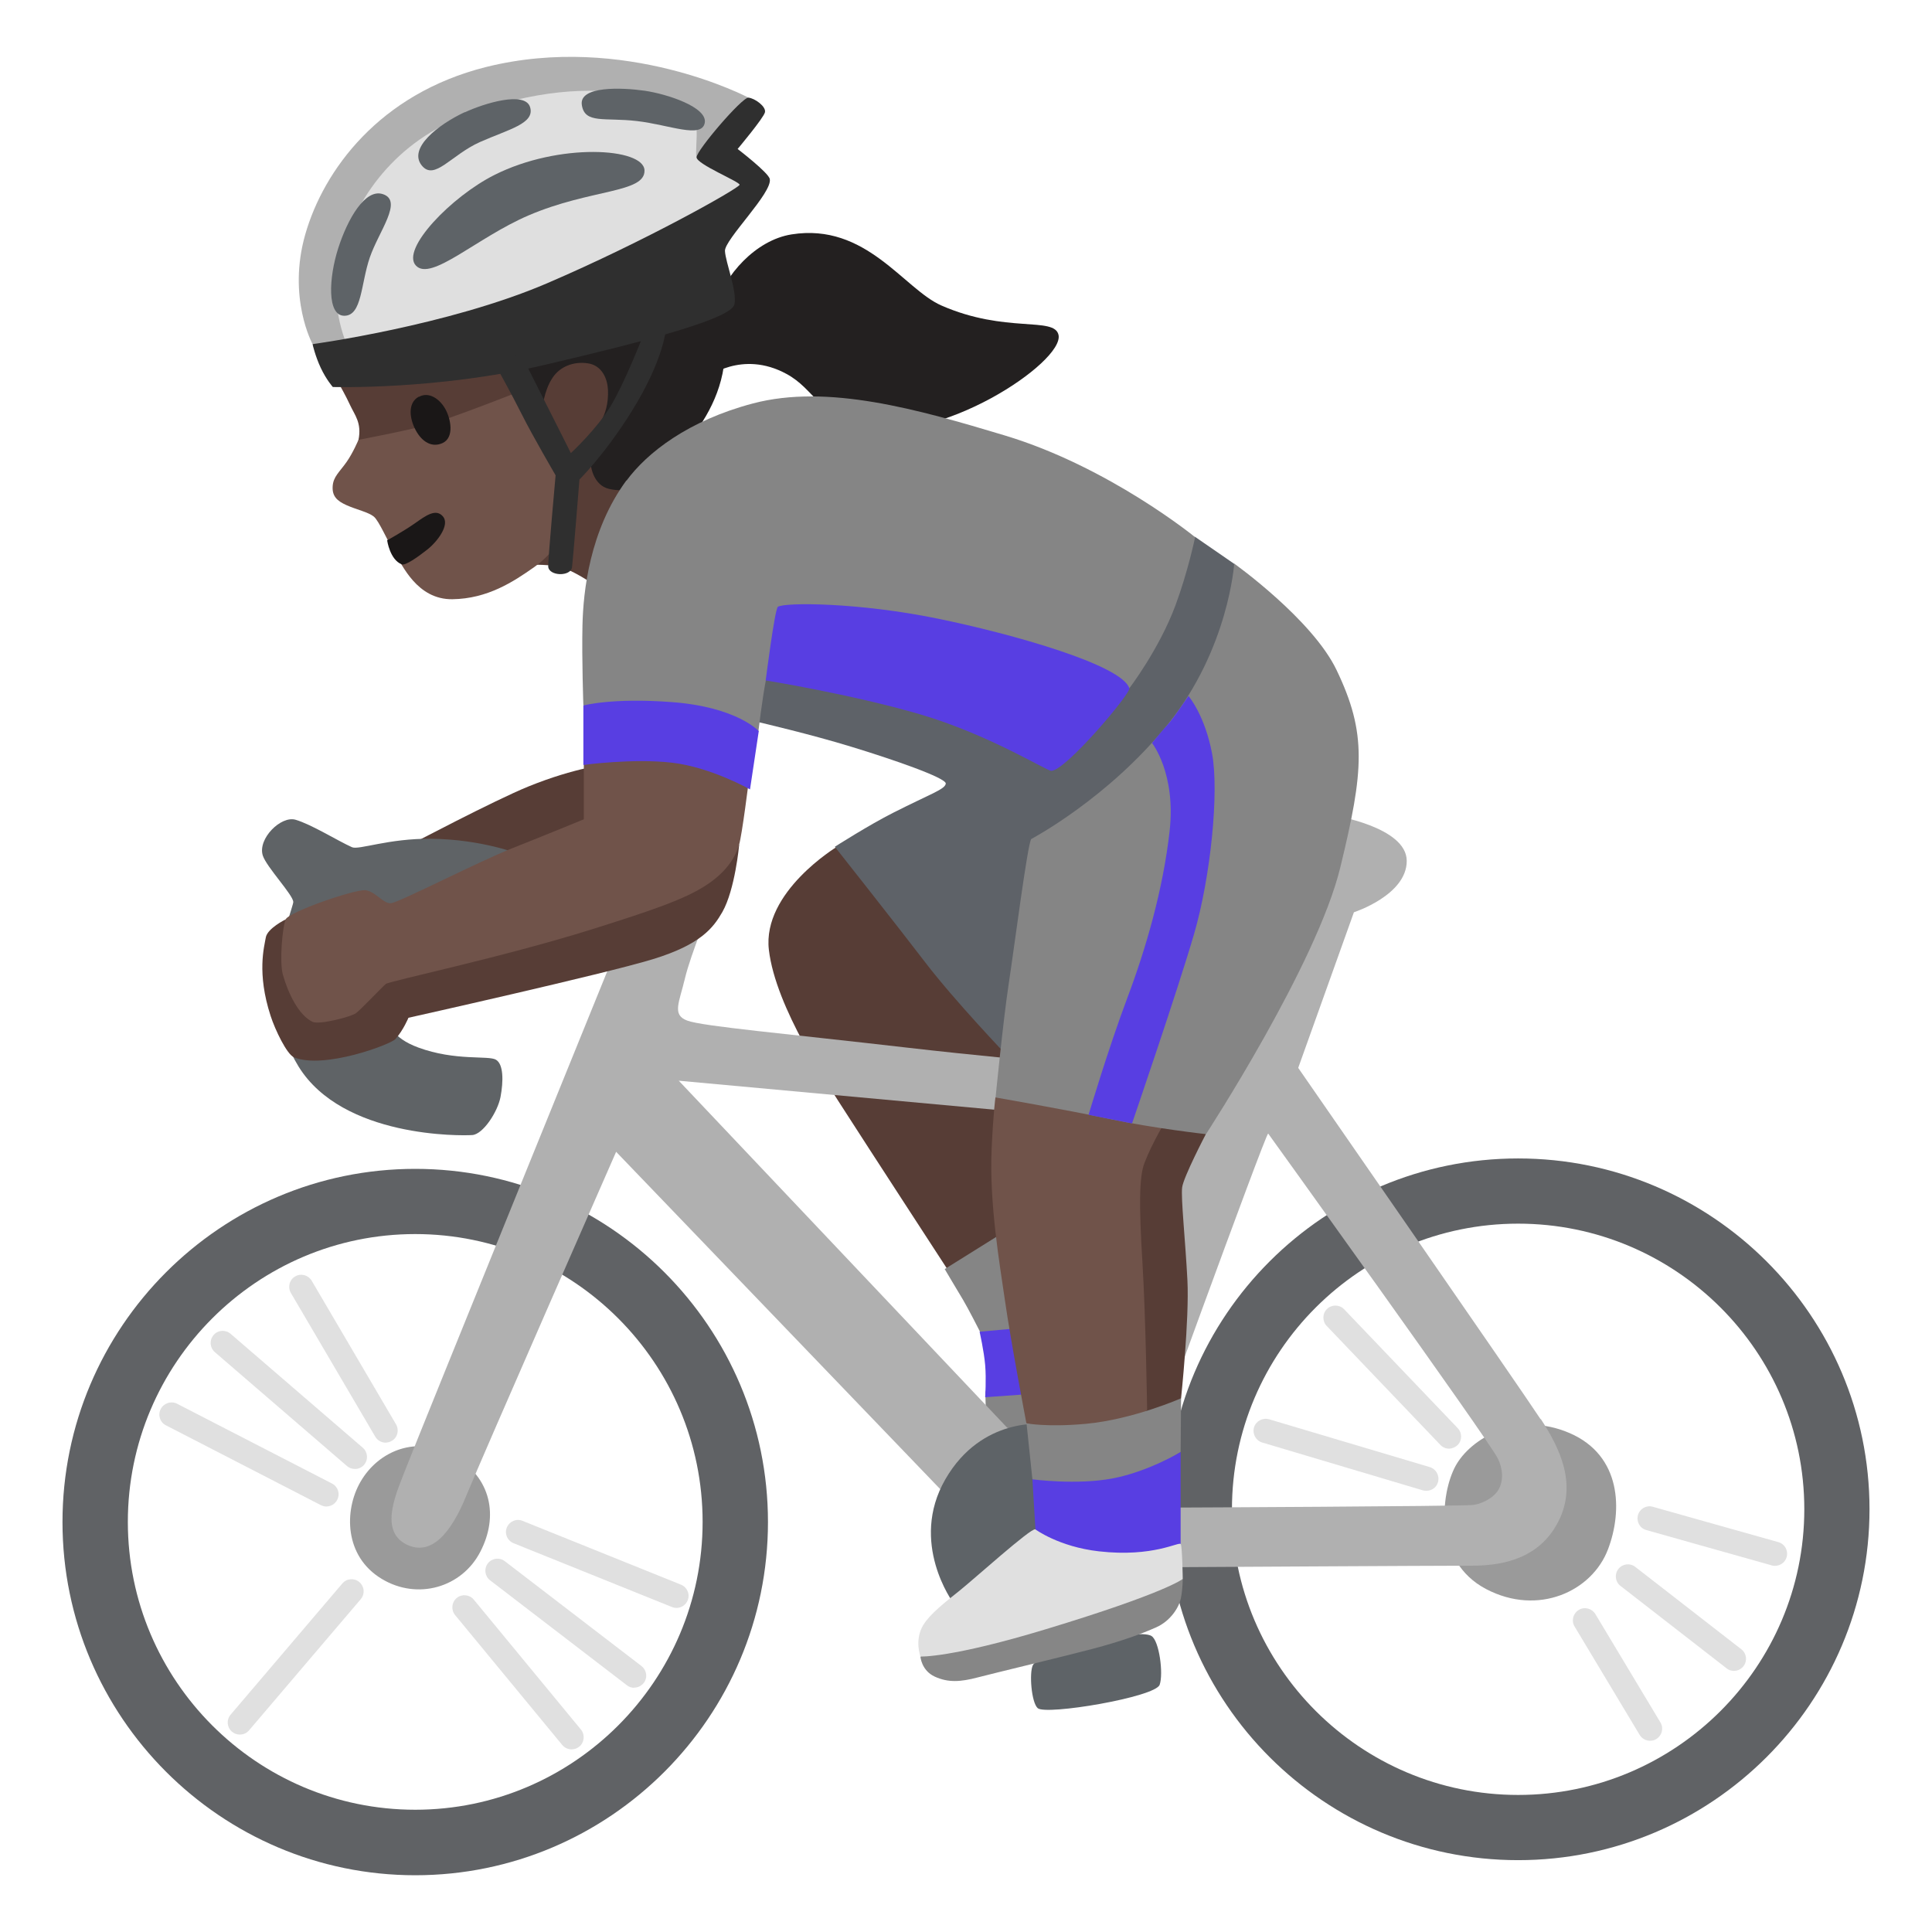 <?xml version="1.0" encoding="utf-8"?>
<!-- Generator: Adobe Illustrator 26.3.1, SVG Export Plug-In . SVG Version: 6.00 Build 0)  -->
<svg version="1.1" id="a" xmlns="http://www.w3.org/2000/svg" xmlns:xlink="http://www.w3.org/1999/xlink" x="0px" y="0px"
	 viewBox="0 0 128 128" style="enable-background:new 0 0 128 128;" xml:space="preserve">
<path style="fill:#573D36;" d="M28.64,24.23l-6.12,1.31c0,0,0.38,0.66,0.68,1.31s0.78,1.17,0.55,2.3s11.4,8.27,11.4,8.27
	s1.39-0.06,2.21,0.22s2.14,1.18,2.14,1.18l2.87-6.68l1.11-11.26l-14.84,3.36V24.23z"/>
<path style="fill:#B0B0B0;" d="M23.95,24.34l-3.24-1.54c0,0-1.69-3.08-0.48-7.29S25.11,6.22,32.2,4.44
	c9.22-2.3,17.39,2.03,17.39,2.03l-3.87,10.75L23.95,24.34L23.95,24.34z"/>
<path style="fill:#DFDFDF;" d="M23.12,23.14c0,0-1.43-2.73-0.6-6.14s3.33-7.39,8.08-9.25c9.63-3.76,15.19-0.32,15.45,0.19
	s-0.05,2.39,0.13,2.54c0.65,0.51,3.12,1.71,3.12,1.71l-0.04,1.43L34.1,21.41l-10.98,1.74L23.12,23.14z"/>
<g>
	<path style="fill:#232020;" d="M52.44,15.53c4.95-0.79,7.44,3.62,9.93,4.71c4.26,1.87,7.49,0.71,7.76,1.95
		c0.39,1.81-8,7.36-12.97,6.06c-2.96-0.77-3.19-2.46-5.04-3.47c-2.98-1.63-5.32,0.25-5.32,0.25s0.2-3.37,0.6-4.73
		C48,18.25,50.05,15.91,52.44,15.53L52.44,15.53z"/>
	<path style="fill:#232020;" d="M38.32,21.72l-4.49,2.35l2.1,3.04c0,0,0.09-1.22,0.69-2.1c0.48-0.71,1.35-1.08,2.32-0.94
		s1.31,1.06,1.34,1.77c0.08,1.87-0.97,2.72-0.97,2.72l-0.15,2.35c0,0,0.16,1.24,1.19,1.48c1.23,0.29,2.03-0.25,2.03-0.25
		s4.85-3.03,5.57-7.84c0.28-1.9,0.07-3.34-1.23-4.13S38.33,21.73,38.32,21.72L38.32,21.72z"/>
</g>
<path style="fill:#2F2F2F;" d="M20.71,22.8c0,0,8.98-1.22,15.53-4.03S49,12.45,49,12.24s-2.85-1.36-2.85-1.82s3.02-3.99,3.44-3.95
	s1.18,0.59,1.09,0.97s-1.81,2.43-1.81,2.43s2.05,1.57,2.13,1.99c0.19,0.91-3.01,4.02-2.97,4.77s0.81,2.65,0.63,3.53
	c-0.19,0.93-5.57,2.38-12.64,4.03c-7.12,1.66-13.97,1.45-13.97,1.45s-0.43-0.48-0.8-1.27C20.9,23.63,20.7,22.8,20.71,22.8
	L20.71,22.8z"/>
<path style="fill:#573D36;" d="M61.5,58.26l-6.05-2.16c0,0-4.96,2.99-4.51,6.83s3.97,9.02,5.12,10.82s6.85,10.56,6.85,10.56
	l5.18-2.11l0.77-14.08C68.86,68.12,61.5,58.26,61.5,58.26z"/>
<path style="fill:#573D36;" d="M27.03,56.04c0,0,5.75-3.03,7.97-3.93c3.15-1.28,5.31-1.48,5.31-1.48l1.08,9.64
	C41.39,60.27,27.03,56.04,27.03,56.04z"/>
<path style="fill:#70534A;" d="M34.38,25.95c0,0-3.24,1.29-5.55,2.06c-1.17,0.39-5.08,1.13-5.08,1.13s-0.36,0.86-0.79,1.47
	c-0.48,0.68-0.88,0.97-0.92,1.61s0.27,0.96,0.92,1.25s1.44,0.46,1.8,0.75s0.94,1.69,1.41,2.44s1.46,3.07,3.8,3.04
	s4.06-1.17,5.41-2.12s1.9-2.14,1.9-2.14v-4.42L34.38,25.95L34.38,25.95z"/>
<path style="fill:#858585;" d="M66.93,81.37l-4.34,2.71c0,0,0.9,1.52,1.21,2.03c0.31,0.51,1.14,2.14,1.14,2.14l1.17,2.25l-0.83,1.73
	l0.06,2.24l2.94,2.62l2.82-5.89l-4.16-9.84L66.93,81.37z"/>
<path style="fill:#583EE2;" d="M67.32,88.01l-2.42,0.22c0,0,0.29,1.27,0.37,2.21s0,2.13,0,2.13l3.91-0.28L67.32,88L67.32,88.01z"/>
<path style="fill:#9A9A9A;" d="M106.54,102.63c0.96-2.53,0.91-6.2-2.56-7.69s-6.57,0.38-7.55,2.19s-1.5,6.3,2.03,8.15
	C101.91,107.09,105.49,105.43,106.54,102.63z"/>
<path style="fill:#606265;" d="M100.58,123.24c-12.84,0-23.28-10.43-23.28-23.25s10.44-23.24,23.28-23.24s23.28,10.43,23.28,23.24
	S113.42,123.24,100.58,123.24z M100.58,81.07c-10.46,0-18.96,8.49-18.96,18.92s8.51,18.93,18.96,18.93s18.96-8.49,18.96-18.93
	S111.03,81.07,100.58,81.07z"/>
<path style="fill:#606265;" d="M27.51,124.24c-12.88,0-23.37-10.5-23.37-23.4s10.48-23.4,23.37-23.4s23.37,10.5,23.37,23.4
	S40.4,124.24,27.51,124.24z M27.51,81.76c-10.5,0-19.04,8.56-19.04,19.07s8.54,19.07,19.04,19.07s19.04-8.56,19.04-19.07
	S38.01,81.76,27.51,81.76z"/>
<path style="fill:#9A9A9A;" d="M25.3,104.61c2.36,1.42,5.3,0.57,6.52-1.8c1.23-2.36,0.72-4.91-1.72-6.34s-5.03-0.37-6.22,1.71
	C22.8,100.05,22.79,103.11,25.3,104.61z"/>
<path style="fill:#B0B0B0;" d="M102.07,94.03c-1.23-1.89-16.06-23.28-16.06-23.28l3.69-10.31c0,0,3.5-1.13,3.5-3.4
	s-4.92-3.03-4.92-3.03l-7.09,17.4c0,0-12.77-1.04-20.99-1.99c-8.23-0.95-13.62-1.42-14.66-1.8s-0.54-1.19-0.16-2.8
	s1.77-4.96,1.77-4.96l-4.44-1.61c0,0-15.22,37.45-15.79,38.96s-1.89,4.16,0,5.11c1.6,0.8,2.93-0.66,3.97-3.22
	c1.04-2.55,9.93-22.79,9.93-22.79l23.26,24.21l13.81,3.31c0,0,17.28-0.1,19.65-0.1s4.44-0.66,5.6-2.73c1.46-2.59,0.17-5.1-1.06-6.99
	L102.07,94.03z M66.72,94.58L44.97,71.6l33,3.03l-6.81,21.09l-4.44-1.13V94.58z M97.57,99.71c-1.04,0.09-19.5,0.17-19.5,0.17
	l-2.84-1.04c0,0,8.61-23.74,8.79-23.74c0,0,14.59,20.27,15.21,21.52c0.34,0.67,0.4,1.5,0.04,2.09S98.09,99.66,97.57,99.71
	L97.57,99.71z"/>
<path style="fill:#5F6366;" d="M34.37,56.58c0,0-2.41-0.97-5.8-1.01c-2.83-0.03-4.8,0.76-5.25,0.56c-0.96-0.43-2.68-1.51-3.74-1.82
	c-0.97-0.28-2.52,1.26-2.17,2.37c0.25,0.77,2.02,2.62,2.02,3.08s-2.57,6.16,0.35,10.9c2.93,4.74,10.8,4.59,11.51,4.54
	s1.68-1.53,1.87-2.52c0.2-1.06,0.2-2.17-0.3-2.47s-2.68,0.1-5.15-0.81c-1.8-0.66-1.92-1.62-1.92-1.62L34.37,56.58L34.37,56.58z"/>
<path style="fill:#5E6367;" d="M63.15,106.18c0,0-2.94-3.97-0.52-8.17c2.42-4.2,6.56-3.66,6.56-3.66l2.09,9.36l-8.13,2.48
	L63.15,106.18z"/>
<path style="fill:#5E6367;" d="M68.75,113.17c0.54,0.49,7.8-0.73,8.08-1.55c0.26-0.74-0.03-2.92-0.54-3.23
	c-0.95-0.59-7.43,1.07-7.86,1.93C68.18,110.83,68.33,112.79,68.75,113.17z"/>
<path style="fill:#5E6268;" d="M47.51,40.52l2.77,7.33c0,0,3.48,0.81,6.14,1.63c2.66,0.81,6.3,2.06,6.24,2.44s-0.98,0.66-3.47,1.92
	c-1.61,0.81-3.88,2.26-3.88,2.26s4.04,5.11,5.99,7.66c1.95,2.55,5.43,6.19,5.43,6.19l18.63-25.2l-3.57-7.38l-2.61-1.8l-31.67,4.94
	L47.51,40.52z"/>
<path style="fill:#858585;" d="M41.5,31.83c-2.44,3.32-2.86,7.37-2.91,9.6s0.06,5.3,0.06,5.3l7.97,2.12l3.62-0.36
	c0,0,0.26-2.19,0.5-3.42s11.86-1.44,11.86-1.44l12.22,1.97c0,0,1.97-2.57,3.06-5.5c0.83-2.24,1.3-4.51,1.3-4.51
	s-5.7-4.66-12.61-6.74c-5.78-1.74-11.74-3.43-16.69-2.12c-4.28,1.13-7.01,3.26-8.37,5.11L41.5,31.83z"/>
<path style="fill:#5E6367;" d="M30.79,7.43c-1.77,0.83-3.76,2.39-2.85,3.53c0.84,1.05,1.95-0.7,3.86-1.55s3.65-1.22,3.32-2.31
	s-3.06-0.25-4.32,0.34L30.79,7.43z"/>
<path style="fill:#5E6367;" d="M38.55,6.97c0.2,1.25,1.51,0.8,3.65,1.05c2.14,0.25,4.28,1.18,4.49,0.13s-2.52-1.93-3.99-2.14
	S38.33,5.67,38.55,6.97L38.55,6.97z"/>
<path style="fill:#5E6367;" d="M32.76,11.59c-2.85,1.43-6.21,4.91-5.21,6s4.04-1.85,7.47-3.32c4.11-1.76,7.72-1.47,7.68-2.98
	S37.03,9.44,32.76,11.59L32.76,11.59z"/>
<path style="fill:#5E6367;" d="M25.36,12.86c-1.16-0.38-2.32,1.62-2.95,3.58s-0.76,4.49,0.41,4.48s1.08-2.11,1.68-3.86
	S26.73,13.3,25.36,12.86z"/>
<g>
	<path style="fill:#E0E0E0;" d="M109.32,115.33c-0.27,0-0.54-0.14-0.69-0.39l-4.31-7.18c-0.23-0.38-0.1-0.87,0.28-1.1
		c0.38-0.23,0.87-0.1,1.1,0.28l4.31,7.18c0.23,0.38,0.1,0.87-0.28,1.1C109.6,115.3,109.46,115.33,109.32,115.33z"/>
	<path style="fill:#E0E0E0;" d="M114.88,110.7c-0.17,0-0.35-0.05-0.49-0.17l-7.03-5.46c-0.35-0.27-0.41-0.77-0.14-1.12
		c0.27-0.35,0.78-0.41,1.12-0.14l7.03,5.46c0.35,0.27,0.41,0.77,0.14,1.12C115.35,110.59,115.12,110.7,114.88,110.7z"/>
	<path style="fill:#E0E0E0;" d="M117.6,103.74c-0.07,0-0.14,0-0.22-0.03l-8.31-2.34c-0.43-0.12-0.67-0.56-0.55-0.99
		c0.12-0.43,0.56-0.68,0.99-0.55l8.31,2.34c0.43,0.12,0.67,0.56,0.55,0.99C118.27,103.51,117.95,103.74,117.6,103.74z"/>
	<path style="fill:#E0E0E0;" d="M94.5,98.77c-0.08,0-0.15-0.01-0.23-0.03l-10.65-3.17c-0.42-0.13-0.66-0.57-0.54-1
		c0.13-0.42,0.57-0.66,1-0.54l10.65,3.17c0.42,0.13,0.66,0.57,0.54,1C95.17,98.55,94.85,98.77,94.5,98.77z"/>
	<path style="fill:#E0E0E0;" d="M96.01,95.98c-0.21,0-0.41-0.08-0.57-0.24l-7.53-7.88c-0.31-0.31-0.31-0.82,0-1.13s0.82-0.31,1.13,0
		l7.53,7.88c0.31,0.31,0.31,0.82,0,1.13C96.41,95.89,96.21,95.97,96.01,95.98L96.01,95.98z"/>
</g>
<g>
	<path style="fill:#E0E0E0;" d="M21.63,99.81c-0.12,0-0.25-0.03-0.37-0.09l-10.27-5.29c-0.39-0.2-0.55-0.68-0.34-1.08
		c0.2-0.39,0.69-0.55,1.08-0.35L22,98.29c0.39,0.2,0.55,0.68,0.34,1.08C22.2,99.65,21.92,99.8,21.63,99.81L21.63,99.81z"/>
	<path style="fill:#E0E0E0;" d="M23.51,97.32c-0.19,0-0.37-0.06-0.52-0.19l-8.76-7.55c-0.33-0.29-0.37-0.79-0.08-1.13
		s0.79-0.37,1.13-0.08l8.76,7.55c0.33,0.29,0.37,0.79,0.08,1.13C23.96,97.23,23.74,97.33,23.51,97.32L23.51,97.32z"/>
	<path style="fill:#E0E0E0;" d="M25.55,95.58c-0.27,0-0.54-0.14-0.69-0.4l-5.59-9.52c-0.22-0.38-0.1-0.87,0.28-1.09
		c0.38-0.23,0.87-0.1,1.1,0.28l5.59,9.52c0.22,0.38,0.1,0.87-0.28,1.09C25.83,95.54,25.69,95.57,25.55,95.58L25.55,95.58z"/>
	<path style="fill:#E0E0E0;" d="M15.89,114.92c-0.18,0-0.37-0.06-0.52-0.19c-0.34-0.29-0.38-0.79-0.09-1.13l7.4-8.69
		c0.29-0.34,0.79-0.38,1.13-0.09c0.34,0.29,0.38,0.79,0.09,1.13l-7.4,8.69C16.34,114.83,16.12,114.92,15.89,114.92z"/>
	<path style="fill:#E0E0E0;" d="M37.87,115.9c-0.23,0-0.46-0.1-0.62-0.29l-7.1-8.61c-0.28-0.34-0.23-0.85,0.11-1.13
		s0.85-0.23,1.13,0.11l7.1,8.61c0.28,0.34,0.23,0.85-0.11,1.13C38.23,115.84,38.05,115.9,37.87,115.9z"/>
	<path style="fill:#E0E0E0;" d="M42.02,111.82c-0.17,0-0.34-0.05-0.49-0.17l-9.06-6.95c-0.35-0.27-0.42-0.77-0.15-1.12
		c0.27-0.35,0.77-0.42,1.12-0.15l9.06,6.95c0.35,0.27,0.42,0.77,0.15,1.12c-0.16,0.2-0.4,0.31-0.64,0.31L42.02,111.82z"/>
	<path style="fill:#E0E0E0;" d="M44.82,106.53c-0.1,0-0.2-0.02-0.3-0.06l-10.5-4.23c-0.41-0.17-0.61-0.63-0.44-1.04
		c0.17-0.41,0.63-0.61,1.04-0.44l10.5,4.23c0.41,0.17,0.61,0.63,0.44,1.04C45.43,106.34,45.13,106.53,44.82,106.53z"/>
</g>
<path style="fill:#573D36;" d="M72.82,89.41l3.93,6.81l1.5-3.59c0,0,0.55-5.23,0.42-7.8s-0.44-5.46-0.35-6.16s1.57-3.53,1.57-3.53
	l-3.58-3.54L72.82,89.41L72.82,89.41z"/>
<path style="fill:#573D36;" d="M27.7,62l-8.79-1.08c0,0-1.2,0.59-1.3,1.19s-0.61,2.35,0.32,5.2c0.3,0.93,1.08,2.55,1.55,2.74
	c1.97,0.81,6.4-0.85,6.72-1.21c0.53-0.6,0.86-1.41,0.86-1.41s12.99-2.9,16.19-3.88s4.01-2.09,4.61-3.13
	c0.84-1.48,1.11-4.43,1.11-4.43l-1.92-2.88L27.72,62L27.7,62z"/>
<path style="fill:#70534A;" d="M79.11,69.54l-13.16,3.17c0,0-0.14,0.98-0.25,3.38c-0.17,3.62,0.54,7.7,0.87,10
	c0.39,2.75,1.43,8.2,1.43,8.2l4.68,1.32L76,93.43c0,0-0.09-6.16-0.31-9.78c-0.23-3.76-0.22-5.68,0.13-6.59
	c0.54-1.42,1.53-3.01,1.53-3.01l1.75-4.5L79.11,69.54z"/>
<path style="fill:#70534A;" d="M44.92,48.45l-6.24,1.97c0,0,0,1.95,0,2.42v1.44c0,0-2.45,1.01-4.7,1.9s-7.3,3.49-8.03,3.65
	c-0.53,0.11-1.05-0.78-1.75-0.85s-5.08,1.44-5.28,1.94s-0.42,2.77-0.18,3.65c0.34,1.22,1.05,2.7,1.97,3.13
	c0.46,0.21,2.56-0.34,2.87-0.57s1.75-1.75,1.98-1.94s7.68-1.75,13.62-3.61c4.08-1.28,6.16-2,7.57-2.91c1.2-0.78,1.9-1.67,2.21-2.68
	c0.2-0.63,0.66-4.35,0.66-4.35l-4.7-3.18L44.92,48.45z"/>
<path style="fill:#858585;" d="M70.86,100.68l-2.46-2.67l-0.39-3.71c0,0,1.37,0.27,3.95,0.03c3.11-0.29,6.29-1.69,6.29-1.69
	l-0.03,3.56L70.86,100.68z"/>
<path style="fill:#858585;" d="M68.32,55.59c-0.25,0.37-1.12,7.16-1.49,9.59c-0.37,2.43-0.87,7.53-0.87,7.53s4.67,0.81,7.59,1.43
	s6.35,1,6.35,1s7.35-11.27,8.9-17.68c1.56-6.41,1.77-8.86-0.25-13.07c-1.61-3.36-6.78-7.05-6.78-7.05s-0.37,5.63-4.36,10.6
	S68.31,55.59,68.32,55.59L68.32,55.59z"/>
<g>
	<path style="fill:#583EE2;" d="M72.79,104.21l-4.09-0.43l-0.1-2.46l-0.2-3.31c0,0,2.94,0.39,5.31-0.06s4.51-1.75,4.51-1.75v6.11
		l-5.43,1.91V104.21z"/>
	<path style="fill:#583EE2;" d="M51.54,40.2c-0.21,0.13-0.81,4.88-0.81,4.88s5.65,0.91,10.21,2.24c4.57,1.34,8.4,3.75,8.71,3.75
		c0.95,0,5.28-5.14,5.17-5.47c-0.49-1.55-7.75-3.6-12.67-4.61C56.89,39.91,52.02,39.9,51.54,40.2z"/>
	<path style="fill:#583EE2;" d="M76.32,49.22c0,0,1.6,2,1.17,5.84s-1.55,7.73-2.8,11.05s-2.57,7.75-2.57,7.75L75,74.43
		c0,0,3.01-8.77,4.11-12.55c1.1-3.78,1.67-9.43,1.19-11.97c-0.48-2.54-1.56-3.8-1.56-3.8s-1.02,1.51-1.32,1.83s-1.09,1.28-1.09,1.28
		H76.32z"/>
	<path style="fill:#583EE2;" d="M38.65,46.73v3.95c0,0,3.28-0.45,5.87-0.15c2.58,0.3,5.17,1.77,5.17,1.77l0.58-3.86
		c0,0-1.43-1.59-5.71-1.92c-3.99-0.31-5.9,0.22-5.9,0.22L38.65,46.73z"/>
</g>
<path style="fill:#868686;" d="M71.35,104.46l-10.37,5.29c0,0,0.06,0.92,0.95,1.33s1.71,0.35,2.82,0.06s5.71-1.39,7.64-1.9
	s3.26-1,4.22-1.43c0.86-0.38,1.47-1.22,1.62-1.9c0.13-0.6,0.13-1.3,0.13-1.3l-7.01-0.16V104.46z"/>
<path style="fill:#E0E0E0;" d="M68.59,101.32c-0.29-0.1-4.06,3.3-5.01,4.06s-1.96,1.54-2.41,2.28c-0.6,0.98-0.19,2.09-0.19,2.09
	s2.02,0.1,8.31-1.81c7.96-2.41,9.07-3.33,9.07-3.33s-0.03-2.12-0.13-2.31s-1.81,0.89-5.42,0.48
	C70.15,102.48,68.59,101.32,68.59,101.32z"/>
<path style="fill:#1A1717;" d="M25.65,35.8c0,0,1.13-0.63,1.84-1.13s1.39-1.01,1.86-0.45s-0.38,1.67-1.04,2.19s-1.45,1.07-1.69,0.98
	C25.83,37.09,25.65,35.8,25.65,35.8z"/>
<path style="fill:#1A1717;" d="M27.75,26.28c-0.78,0.42-0.6,1.5-0.21,2.22c0.42,0.78,1.08,1.18,1.79,0.85
	c0.78-0.37,0.54-1.6,0.17-2.26s-1.08-1.16-1.74-0.8L27.75,26.28z"/>
<path style="fill:#2F2F2F;" d="M32.96,24.43c0,0,0.93,1.66,1.62,3.04s2.23,4.02,2.23,4.02s-0.51,5.64-0.49,6.04
	c0.04,0.65,1.5,0.69,1.58,0.04c0.06-0.44,0.49-5.8,0.49-5.8s1.67-1.65,3.45-4.5c2.15-3.45,2.27-5.44,2.27-5.44l-1.54,0.49
	c0,0-1.18,3.04-2.11,4.58s-2.64,3.12-2.64,3.12s-0.89-1.79-1.65-3.28s-1.73-3.44-1.73-3.44l-1.49,1.12L32.96,24.43z"/>
</svg>
